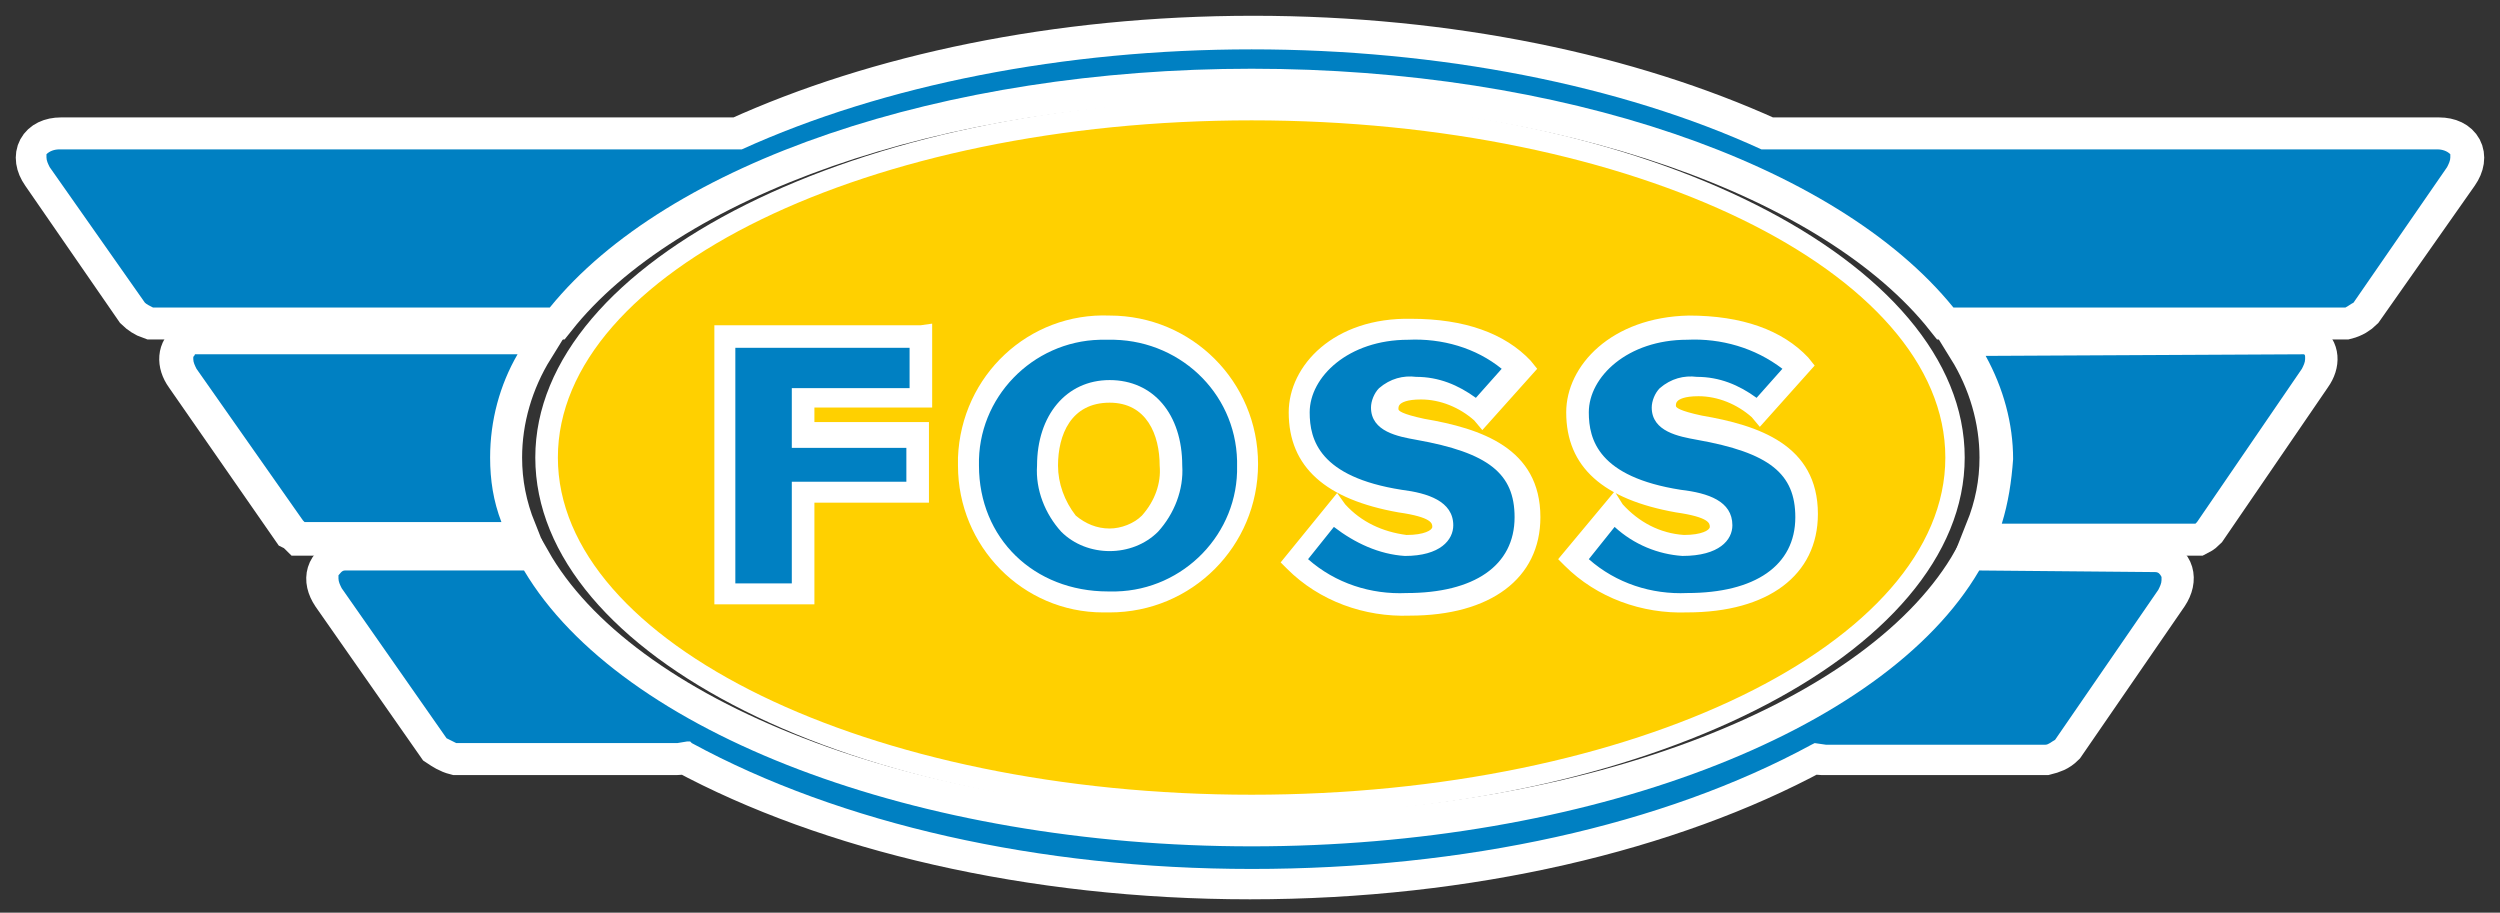 <svg width="126" height="46" viewBox="0 0 126 46" fill="none" xmlns="http://www.w3.org/2000/svg">
<rect x="0" y="0" width="126" height="46" fill="#333333" stroke="none"/>
<path d="M63.081 40.542C82.706 40.542 98.615 32.715 98.615 23.06C98.615 13.405 82.706 5.578 63.081 5.578C43.457 5.578 27.548 13.405 27.548 23.06C27.548 32.715 43.457 40.542 63.081 40.542Z" fill="#FFD000"/>
<path d="M99.346 17.449H116.259C116.666 17.693 116.747 18.262 116.34 18.831L111.055 26.556C110.974 26.637 110.892 26.719 110.73 26.8H100.241C100.728 25.58 100.972 24.361 100.972 23.06C100.972 21.108 100.403 19.157 99.346 17.449Z" fill="white" stroke="white" stroke-width="2.41"/>
<path d="M116.097 17.856C116.178 17.856 116.178 17.937 116.178 18.019V18.1C116.178 18.262 116.097 18.425 116.015 18.588L110.73 26.312L110.649 26.394H100.891C101.217 25.337 101.379 24.28 101.461 23.141C101.461 21.352 100.973 19.564 100.078 17.937L116.097 17.856Z" fill="#0080C2"/>
<path d="M118.942 15.498C118.78 15.66 118.536 15.823 118.211 15.904H98.208C92.597 8.83 78.937 3.87 63 3.87C47.063 3.87 33.484 8.83 27.873 15.904H7.627C7.383 15.823 7.139 15.66 6.976 15.498L2.26 8.668C1.691 7.854 2.098 7.123 3.073 7.123H37.224C44.217 3.951 53.243 2 63.163 2C73.083 2 82.108 3.951 89.101 7.123H122.927C123.902 7.123 124.309 7.854 123.74 8.668L118.942 15.498Z" fill="white" stroke="white" stroke-width="2.41"/>
<path d="M2.504 8.424C2.423 8.261 2.342 8.098 2.342 7.936C2.342 7.854 2.342 7.854 2.342 7.773C2.504 7.61 2.748 7.529 2.992 7.529H37.306H37.387C44.542 4.277 53.649 2.488 63.081 2.488C72.514 2.488 81.702 4.277 88.776 7.529H88.857H122.846C123.089 7.529 123.333 7.61 123.496 7.773C123.496 7.854 123.496 7.854 123.496 7.936C123.496 8.098 123.415 8.261 123.333 8.424L118.617 15.254C118.455 15.335 118.373 15.416 118.211 15.498H98.452C92.516 8.18 78.612 3.464 63.081 3.464C47.551 3.464 33.647 8.18 27.711 15.498H7.708C7.545 15.416 7.383 15.335 7.302 15.254L2.504 8.424Z" fill="#0080C2"/>
<path d="M108.697 28.345C109.348 28.508 109.592 29.158 109.104 29.89L103.9 37.452C103.656 37.696 103.412 37.777 103.087 37.859H91.947C91.785 37.859 91.622 37.859 91.378 37.777C84.141 41.68 74.059 44.12 63 44.12C51.942 44.12 41.778 41.68 34.541 37.777C34.379 37.859 34.135 37.859 33.972 37.859H22.995C22.67 37.777 22.426 37.615 22.182 37.452L16.896 29.89C16.409 29.158 16.652 28.589 17.303 28.345H26.573C31.126 36.395 45.762 42.249 63.081 42.249C80.401 42.249 95.037 36.395 99.591 28.345H108.697Z" fill="white" stroke="white" stroke-width="2.41"/>
<path d="M108.616 28.833C108.778 28.833 108.86 28.915 108.941 29.077C108.941 29.159 108.941 29.159 108.941 29.24C108.941 29.402 108.86 29.565 108.778 29.728L103.574 37.29C103.412 37.371 103.249 37.534 103.087 37.534H92.028L91.459 37.452L91.296 37.534C83.816 41.599 73.814 43.795 63.081 43.795C52.348 43.795 42.347 41.518 34.866 37.452L34.785 37.371H34.622L34.134 37.452H22.995C22.832 37.371 22.669 37.29 22.507 37.208L17.221 29.646C17.14 29.484 17.059 29.321 17.059 29.159C17.059 29.077 17.059 29.077 17.059 28.996C17.14 28.915 17.221 28.752 17.384 28.752H26.41C31.288 36.964 46.25 42.656 63.081 42.656C79.913 42.656 94.955 36.964 99.753 28.752L108.616 28.833Z" fill="#0080C2"/>
<path d="M15.189 26.8C15.107 26.719 15.026 26.637 14.863 26.556L9.497 18.831C9.09 18.262 9.172 17.693 9.578 17.449H26.735C25.678 19.157 25.109 21.108 25.109 23.06C25.109 24.361 25.353 25.58 25.84 26.8H15.189Z" fill="white" stroke="white" stroke-width="2.41"/>
<path d="M26.085 17.856C25.19 19.401 24.702 21.19 24.702 23.06C24.702 24.198 24.865 25.255 25.271 26.312H15.351L15.27 26.231L9.904 18.588C9.822 18.425 9.741 18.262 9.741 18.1V18.019C9.741 17.937 9.822 17.937 9.822 17.856H26.085Z" fill="#0080C2"/>
<path d="M26.979 23.06C26.979 33.061 43.16 41.111 63 41.111C82.84 41.111 99.021 32.98 99.021 23.06C99.021 13.14 82.921 5.009 63.081 5.009C43.241 5.009 26.979 13.14 26.979 23.06ZM28.117 23.06C28.117 13.709 43.81 6.066 63.081 6.066C82.352 6.066 98.045 13.709 98.045 23.06C98.045 32.411 82.352 40.054 63.081 40.054C43.81 40.054 28.117 32.411 28.117 23.06Z" fill="white"/>
<path d="M46.412 20.052V16.962H36.574V29.972H40.477V24.849H46.25V21.922H40.477V20.052H46.412Z" fill="#0080C2"/>
<path d="M46.412 16.392H36.004V30.459H41.046V25.336H46.819V21.271H41.046V20.539H46.981V16.311L46.412 16.392ZM45.843 17.53V19.563H39.907V22.572H45.681V24.279H39.907V29.402H37.061V17.53H45.843Z" fill="white"/>
<path d="M63 23.467C63.081 19.726 59.992 16.636 56.251 16.555C56.17 16.555 56.007 16.555 55.926 16.555C52.104 16.392 48.933 19.401 48.77 23.223C48.608 27.044 51.616 30.215 55.438 30.378C55.601 30.378 55.763 30.378 55.926 30.378C59.666 30.541 62.837 27.613 63 23.873C63 23.711 63 23.629 63 23.467Z" fill="#0080C2"/>
<path d="M48.282 23.466C48.282 27.532 51.535 30.866 55.6 30.866C55.682 30.866 55.844 30.866 55.926 30.866C60.073 30.866 63.406 27.532 63.406 23.385C63.406 19.238 60.073 15.904 55.926 15.904C51.86 15.742 48.445 18.913 48.282 23.06C48.282 23.223 48.282 23.385 48.282 23.466ZM49.34 23.466C49.258 20.051 52.023 17.205 55.438 17.124C55.6 17.124 55.682 17.124 55.844 17.124C59.341 17.043 62.268 19.726 62.349 23.223C62.349 23.304 62.349 23.385 62.349 23.466C62.431 26.881 59.666 29.727 56.251 29.809C56.088 29.809 56.007 29.809 55.844 29.809C52.104 29.809 49.34 27.125 49.34 23.466Z" fill="white"/>
<path d="M59.016 23.466C59.016 25.417 58.04 27.206 55.926 27.206C53.812 27.206 52.836 25.499 52.836 23.466C52.836 21.514 53.812 19.726 55.926 19.726C58.04 19.726 59.016 21.514 59.016 23.466Z" fill="#FFD000"/>
<path d="M52.267 23.466C52.185 24.685 52.673 25.905 53.486 26.799C54.137 27.45 55.032 27.775 55.926 27.775C56.82 27.775 57.715 27.45 58.365 26.799C59.178 25.905 59.666 24.685 59.585 23.466C59.585 20.864 58.121 19.156 55.926 19.156C53.73 19.156 52.267 20.945 52.267 23.466ZM54.218 25.986C53.649 25.255 53.324 24.36 53.324 23.466C53.324 21.921 53.974 20.295 55.926 20.295C57.796 20.295 58.447 21.921 58.447 23.466C58.528 24.36 58.203 25.255 57.552 25.986C57.146 26.393 56.495 26.637 55.926 26.637C55.275 26.637 54.706 26.393 54.218 25.986Z" fill="white"/>
<path d="M77.067 25.906C77.067 22.979 74.871 22.003 71.619 21.515C70.399 21.271 69.83 21.027 69.83 20.458C69.83 19.726 70.481 19.482 71.538 19.482C72.676 19.482 73.733 19.97 74.546 20.783L76.579 18.507C75.684 17.531 74.14 16.555 70.968 16.555C67.391 16.555 65.439 18.832 65.439 20.783C65.439 22.735 66.496 24.605 70.562 25.256C72.188 25.5 72.676 25.906 72.676 26.556C72.676 27.207 71.944 27.532 70.806 27.532C69.424 27.37 68.204 26.8 67.309 25.743L65.277 28.264C66.09 29.159 67.716 30.459 71.05 30.459C74.871 30.378 77.067 28.589 77.067 25.906Z" fill="#0080C2"/>
<path d="M64.951 20.783C64.951 23.548 66.822 25.174 70.481 25.824C72.188 26.068 72.188 26.393 72.188 26.556C72.188 26.719 71.782 26.963 70.887 26.963C69.668 26.8 68.611 26.312 67.797 25.418L67.391 24.849L64.545 28.345L64.87 28.67C66.496 30.297 68.773 31.11 71.05 31.028C75.115 31.028 77.636 29.158 77.636 26.068C77.636 22.572 74.628 21.596 71.782 21.108C70.643 20.864 70.481 20.702 70.481 20.62C70.481 20.539 70.481 20.458 70.562 20.376C70.643 20.295 70.887 20.133 71.619 20.133C72.595 20.133 73.57 20.539 74.302 21.19L74.709 21.677L77.474 18.588L77.148 18.181C75.847 16.799 73.814 16.067 71.131 16.067C67.228 15.986 64.951 18.425 64.951 20.783ZM70.806 28.02C72.595 28.02 73.245 27.207 73.245 26.475C73.245 25.255 71.944 24.849 70.643 24.686C66.496 24.035 66.008 22.165 66.008 20.783C66.008 18.994 67.96 17.124 70.969 17.124C72.676 17.043 74.384 17.53 75.685 18.588L74.384 20.051C73.489 19.401 72.513 18.994 71.375 18.994C70.725 18.913 70.074 19.076 69.505 19.563C69.261 19.807 69.098 20.214 69.098 20.539C69.098 21.759 70.481 22.003 71.375 22.165C75.034 22.816 76.335 23.873 76.335 26.068C76.335 28.508 74.302 29.89 70.887 29.89C69.098 29.971 67.309 29.402 65.927 28.182L67.228 26.556C68.285 27.369 69.505 27.938 70.806 28.02Z" fill="white"/>
<path d="M91.053 25.906C91.053 22.979 88.857 22.003 85.605 21.515C84.385 21.271 83.816 21.027 83.816 20.458C83.816 19.726 84.466 19.482 85.523 19.482C86.662 19.482 87.719 19.97 88.532 20.783L90.565 18.507C89.67 17.531 88.125 16.555 84.954 16.555C81.377 16.555 79.425 18.832 79.425 20.783C79.425 22.735 80.401 24.605 84.548 25.256C86.174 25.5 86.662 25.906 86.662 26.556C86.662 27.207 85.93 27.532 84.792 27.532C83.409 27.451 82.19 26.8 81.295 25.743L79.263 28.264C80.076 29.159 81.702 30.459 85.036 30.459C88.939 30.378 91.053 28.589 91.053 25.906Z" fill="#0080C2"/>
<path d="M78.937 20.782C78.937 23.547 80.808 25.173 84.466 25.824C86.174 26.068 86.174 26.393 86.174 26.556C86.174 26.718 85.767 26.962 84.873 26.962C83.653 26.881 82.596 26.312 81.783 25.417L81.377 24.767L78.531 28.182L78.856 28.507C80.482 30.133 82.759 30.947 85.036 30.865C89.101 30.865 91.622 28.995 91.622 25.905C91.622 22.409 88.613 21.433 85.767 20.945C84.629 20.701 84.466 20.539 84.466 20.457C84.466 20.376 84.466 20.295 84.548 20.213C84.629 20.132 84.873 19.969 85.605 19.969C86.581 19.969 87.556 20.376 88.288 21.026L88.695 21.514L91.459 18.424L91.134 18.018C89.833 16.636 87.8 15.904 85.117 15.904C81.214 15.985 78.937 18.424 78.937 20.782ZM87.312 26.474C87.312 25.255 86.093 24.848 84.71 24.686C80.564 24.035 80.076 22.165 80.076 20.782C80.076 18.994 82.027 17.123 85.036 17.123C86.743 17.042 88.451 17.53 89.833 18.587L88.532 20.051C87.638 19.4 86.662 18.994 85.524 18.994C84.873 18.912 84.223 19.075 83.653 19.563C83.409 19.807 83.247 20.213 83.247 20.539C83.247 21.758 84.629 22.002 85.524 22.165C89.183 22.815 90.484 23.872 90.484 26.068C90.484 28.507 88.451 29.889 85.036 29.889C83.247 29.971 81.458 29.402 80.076 28.182L81.377 26.556C82.352 27.45 83.572 27.938 84.792 28.019C86.662 28.019 87.312 27.206 87.312 26.474Z" fill="white"/>
</svg>
